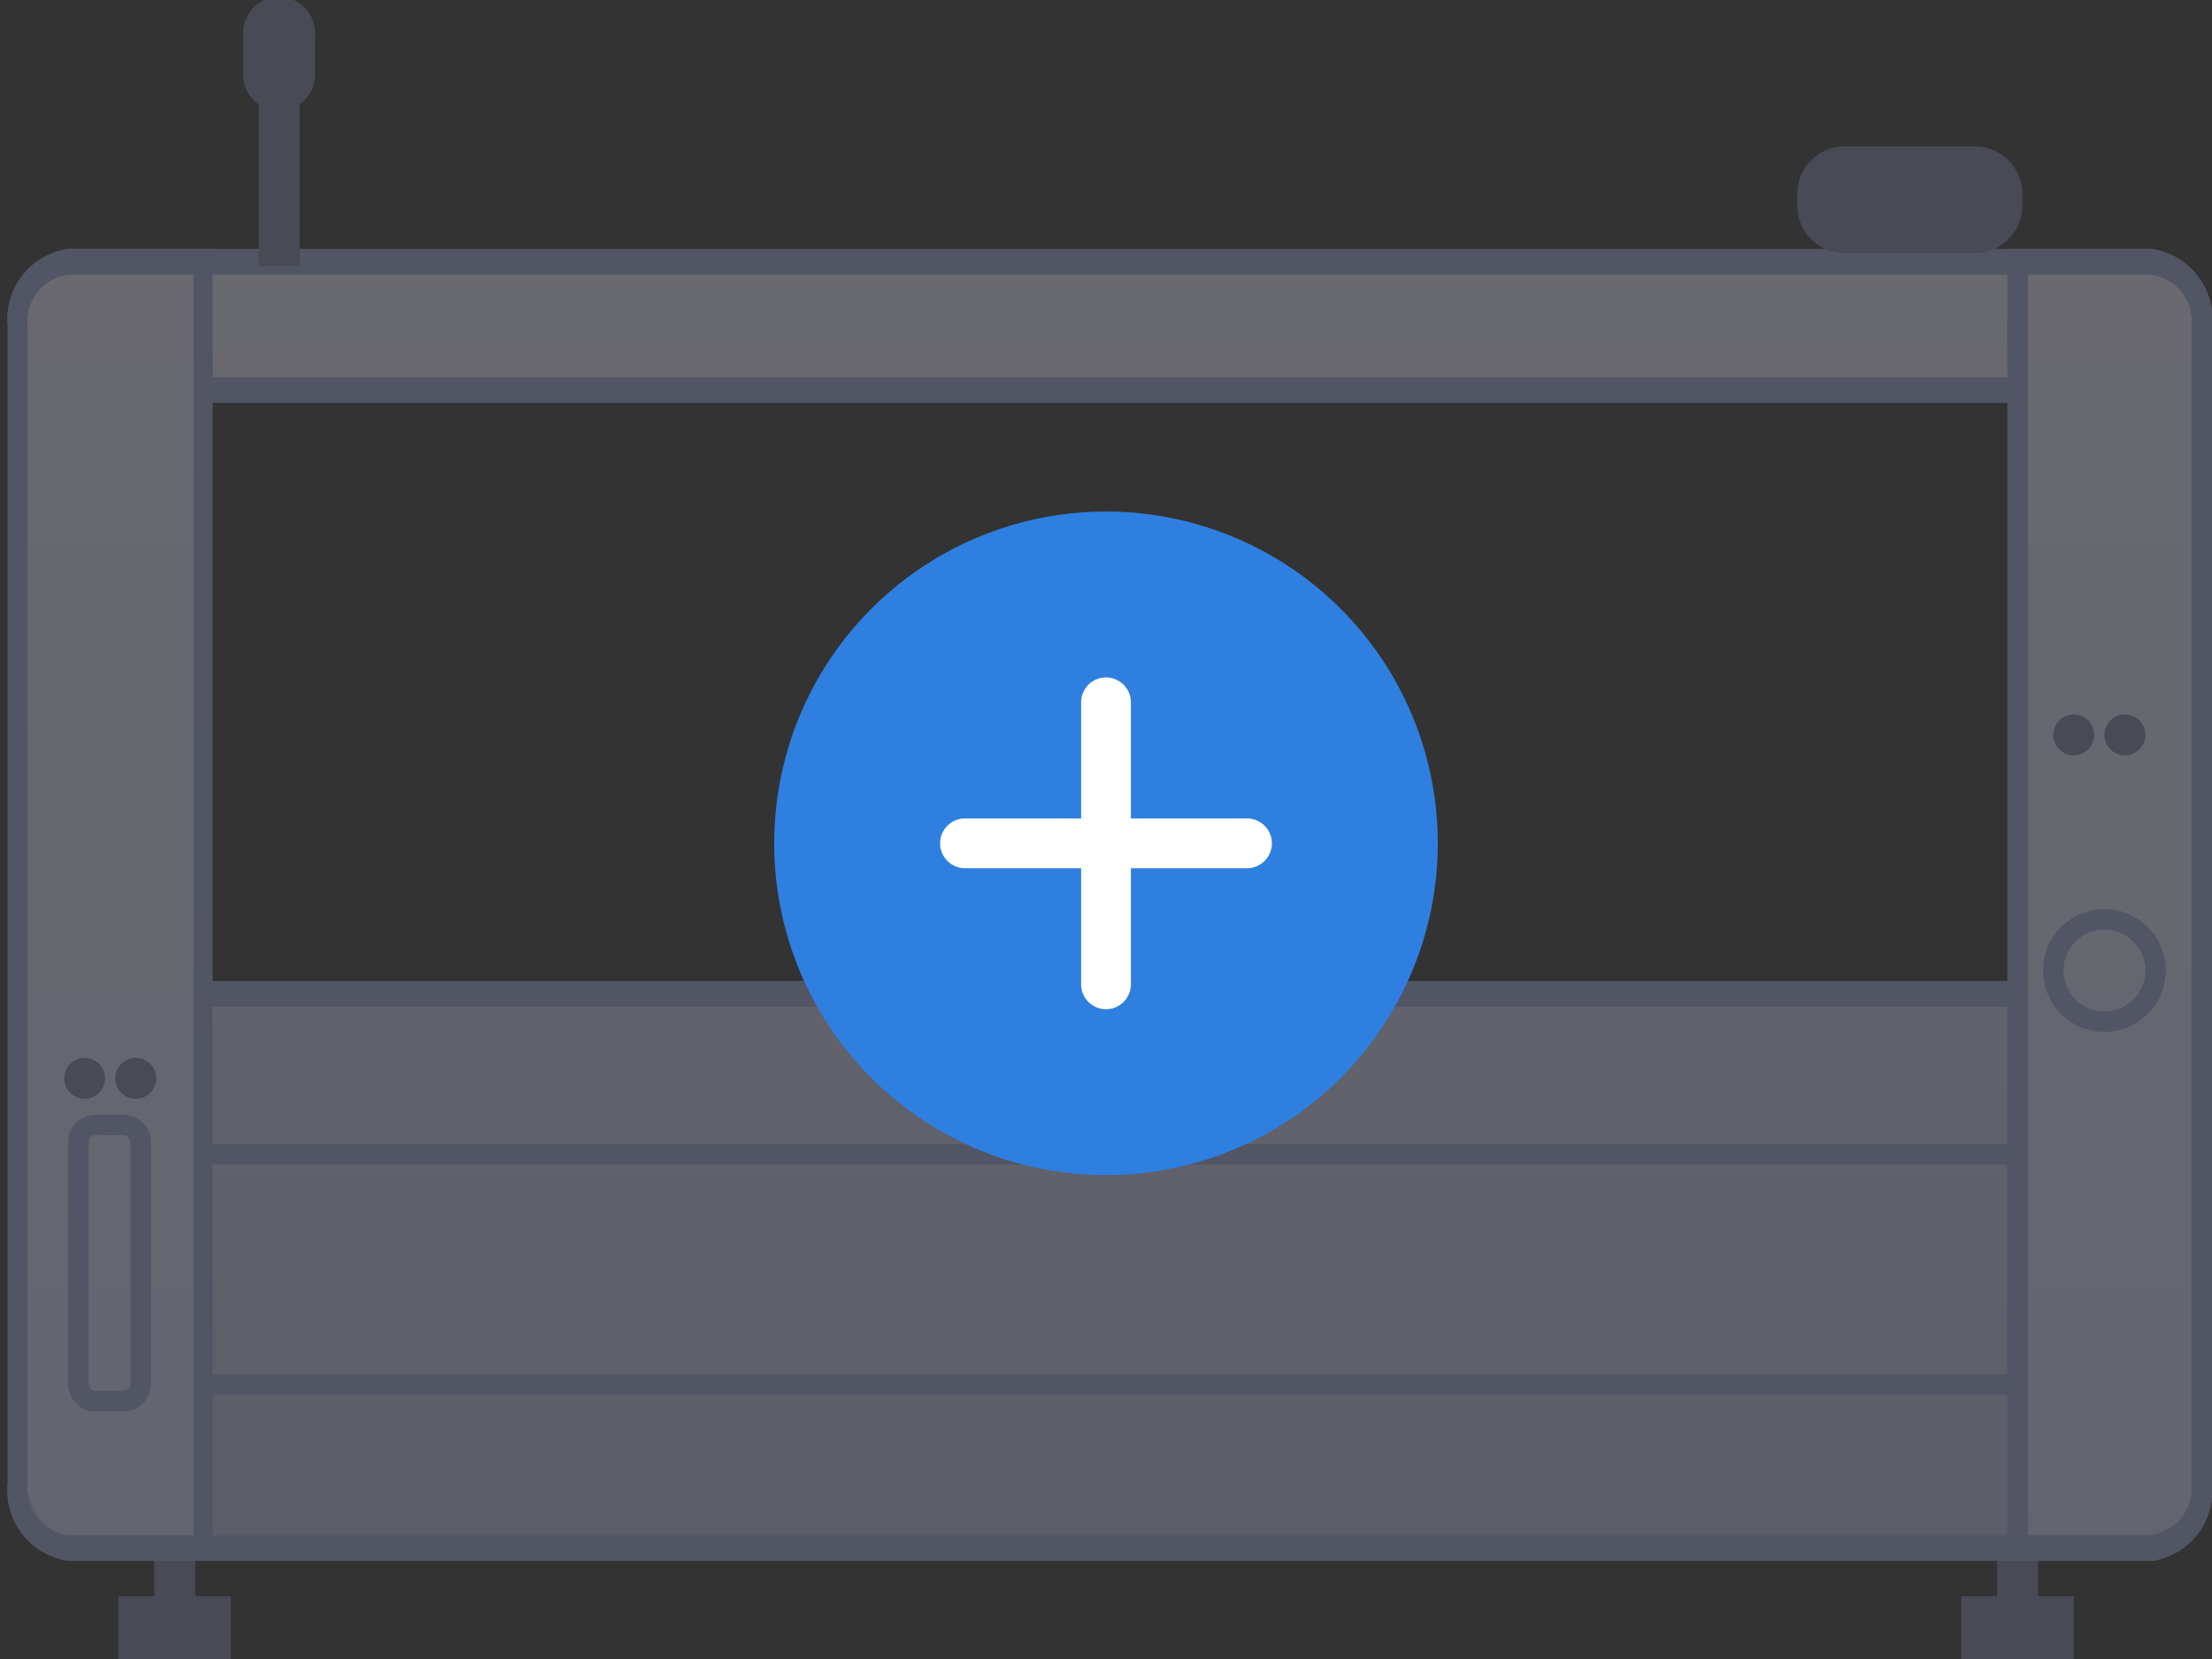<svg id="圖層_1" data-name="圖層 1" xmlns="http://www.w3.org/2000/svg" xmlns:xlink="http://www.w3.org/1999/xlink" viewBox="0 0 80 60"><rect x="0" y="0" width="80" height="60" fill="#333333" stroke="none"/><defs><style>.cls-1{fill:none;}.cls-2{clip-path:url(#clip-path);}.cls-3{opacity:0.3;}.cls-4{fill:#7a81a5;}.cls-5{fill:url(#未命名漸層);}.cls-6{fill:#9ca5d3;}.cls-7{fill:url(#未命名漸層_2);}.cls-8{fill:url(#未命名漸層_3);}.cls-9{fill:#2e7fdf;}.cls-10{fill:#fff;}</style><clipPath id="clip-path"><rect class="cls-1" width="80" height="60"/></clipPath><linearGradient id="未命名漸層" x1="40.14" y1="6.01" x2="40.14" y2="54.5" gradientTransform="matrix(1, 0, 0, -1, 0, 62)" gradientUnits="userSpaceOnUse"><stop offset="0" stop-color="#bbc0e6"/><stop offset="1" stop-color="#e8eafb"/></linearGradient><linearGradient id="未命名漸層_2" x1="3.98" y1="6" x2="3.98" y2="54.5" gradientTransform="matrix(1, 0, 0, -1, 0, 62)" gradientUnits="userSpaceOnUse"><stop offset="0" stop-color="#d2d8ff"/><stop offset="1" stop-color="#e8eafb"/></linearGradient><linearGradient id="未命名漸層_3" x1="76.3" y1="6" x2="76.3" y2="54.5" xlink:href="#未命名漸層_2"/></defs><g class="cls-2"><g class="cls-3"><path class="cls-4" d="M7.06,56.08H5.58v2.27H7.06Z"/><path class="cls-4" d="M8.35,57.73H4.28V60H8.35Z"/><path class="cls-4" d="M73.71,56.08H72.23v2.27h1.48Z"/><path class="cls-4" d="M75,57.73H70.93V60H75Z"/><path class="cls-5" d="M77.78,9.46H2.5A2.13,2.13,0,0,0,.65,11.78V53.67A2.13,2.13,0,0,0,2.5,56H77.78a2.13,2.13,0,0,0,1.85-2.32V11.79a2.13,2.13,0,0,0-1.85-2.32ZM73.15,35.94h-67V14.11h67Z"/><path class="cls-6" d="M77.78,56.45H2.5A2.56,2.56,0,0,1,.28,53.66V11.79A2.56,2.56,0,0,1,2.5,9H77.78A2.56,2.56,0,0,1,80,11.79V53.67a2.56,2.56,0,0,1-2.22,2.79ZM2.5,9.93A1.7,1.7,0,0,0,1,11.79V53.67A1.71,1.71,0,0,0,2.5,55.53H77.78a1.7,1.7,0,0,0,1.48-1.86V11.79a1.71,1.71,0,0,0-1.48-1.86Zm71,26.48H5.76V13.65H73.52Zm-67-.93H72.78V14.57H6.5v20.9Z"/><path class="cls-6" d="M73.34,50.45H6V41.38H73.34ZM6.69,49.71H72.6V42.12H6.69Z"/><path class="cls-7" d="M5.65,9.46H7.31V56H5.65c-2.76,0-5,.51-5-5V14.46C.65,9.46,1.5,9.46,5.65,9.46Z"/><path class="cls-6" d="M7.69,56.45H2.5A2.56,2.56,0,0,1,.28,53.66V11.79A2.56,2.56,0,0,1,2.5,9H7.69ZM2.5,9.93A1.7,1.7,0,0,0,1,11.79V53.67A1.71,1.71,0,0,0,2.5,55.53H7V9.93Z"/><path class="cls-8" d="M73,9.46h1.66c2.76,0,5-.22,5,2.54V53c0,3.31-2.69,3-6,3H73Z"/><path class="cls-6" d="M77.78,56.45H72.6V9h5.18A2.56,2.56,0,0,1,80,11.79V53.67a2.56,2.56,0,0,1-2.22,2.79Zm-4.44-.93h4.44a1.7,1.7,0,0,0,1.48-1.86V11.79a1.71,1.71,0,0,0-1.48-1.86H73.34Z"/><path class="cls-4" d="M10.84,3.7H9.36V9.62h1.48Z"/><path class="cls-4" d="M11.39,1.3a1.3,1.3,0,1,0-2.59,0V2.59a1.3,1.3,0,1,0,2.59,0Z"/><path class="cls-6" d="M4.46,51.05h-1a1,1,0,0,1-1-1V41.32a1,1,0,0,1,1-1h1a1,1,0,0,1,1,1v8.73A1,1,0,0,1,4.46,51.05Zm-1-10a.26.26,0,0,0-.26.26v8.73a.26.26,0,0,0,.26.26h1a.26.26,0,0,0,.26-.26V41.32a.26.26,0,0,0-.26-.26Z"/><path class="cls-4" d="M3.8,39a.74.74,0,1,0-.74.74A.74.74,0,0,0,3.8,39Z"/><path class="cls-4" d="M5.65,39a.74.74,0,1,0-.74.74A.74.74,0,0,0,5.65,39Z"/><path class="cls-4" d="M75.74,26.58a.74.74,0,1,0-.74.74A.74.74,0,0,0,75.74,26.58Z"/><path class="cls-4" d="M77.59,26.58a.74.74,0,1,0-.74.74A.74.74,0,0,0,77.59,26.58Z"/><path class="cls-6" d="M76.11,37.32a2.22,2.22,0,1,1,2.22-2.22A2.23,2.23,0,0,1,76.11,37.32Zm0-3.7a1.48,1.48,0,1,0,1.48,1.48A1.48,1.48,0,0,0,76.11,33.62Z"/><path class="cls-4" d="M71.41,5.29H66.73A1.72,1.72,0,0,0,65,7v.43a1.73,1.73,0,0,0,1.73,1.73h4.68a1.73,1.73,0,0,0,1.73-1.73V7A1.72,1.72,0,0,0,71.41,5.29Z"/></g></g><path class="cls-9" d="M52,30.5a12,12,0,1,1-12-12A12,12,0,0,1,52,30.5Z"/><path class="cls-10" d="M45.1,31.4a.9.9,0,0,0,0-1.8H40.9V25.4a.9.9,0,0,0-1.8,0v4.2H34.9a.9.9,0,0,0,0,1.8h4.2v4.2a.9.9,0,0,0,1.8,0V31.4Z"/></svg>